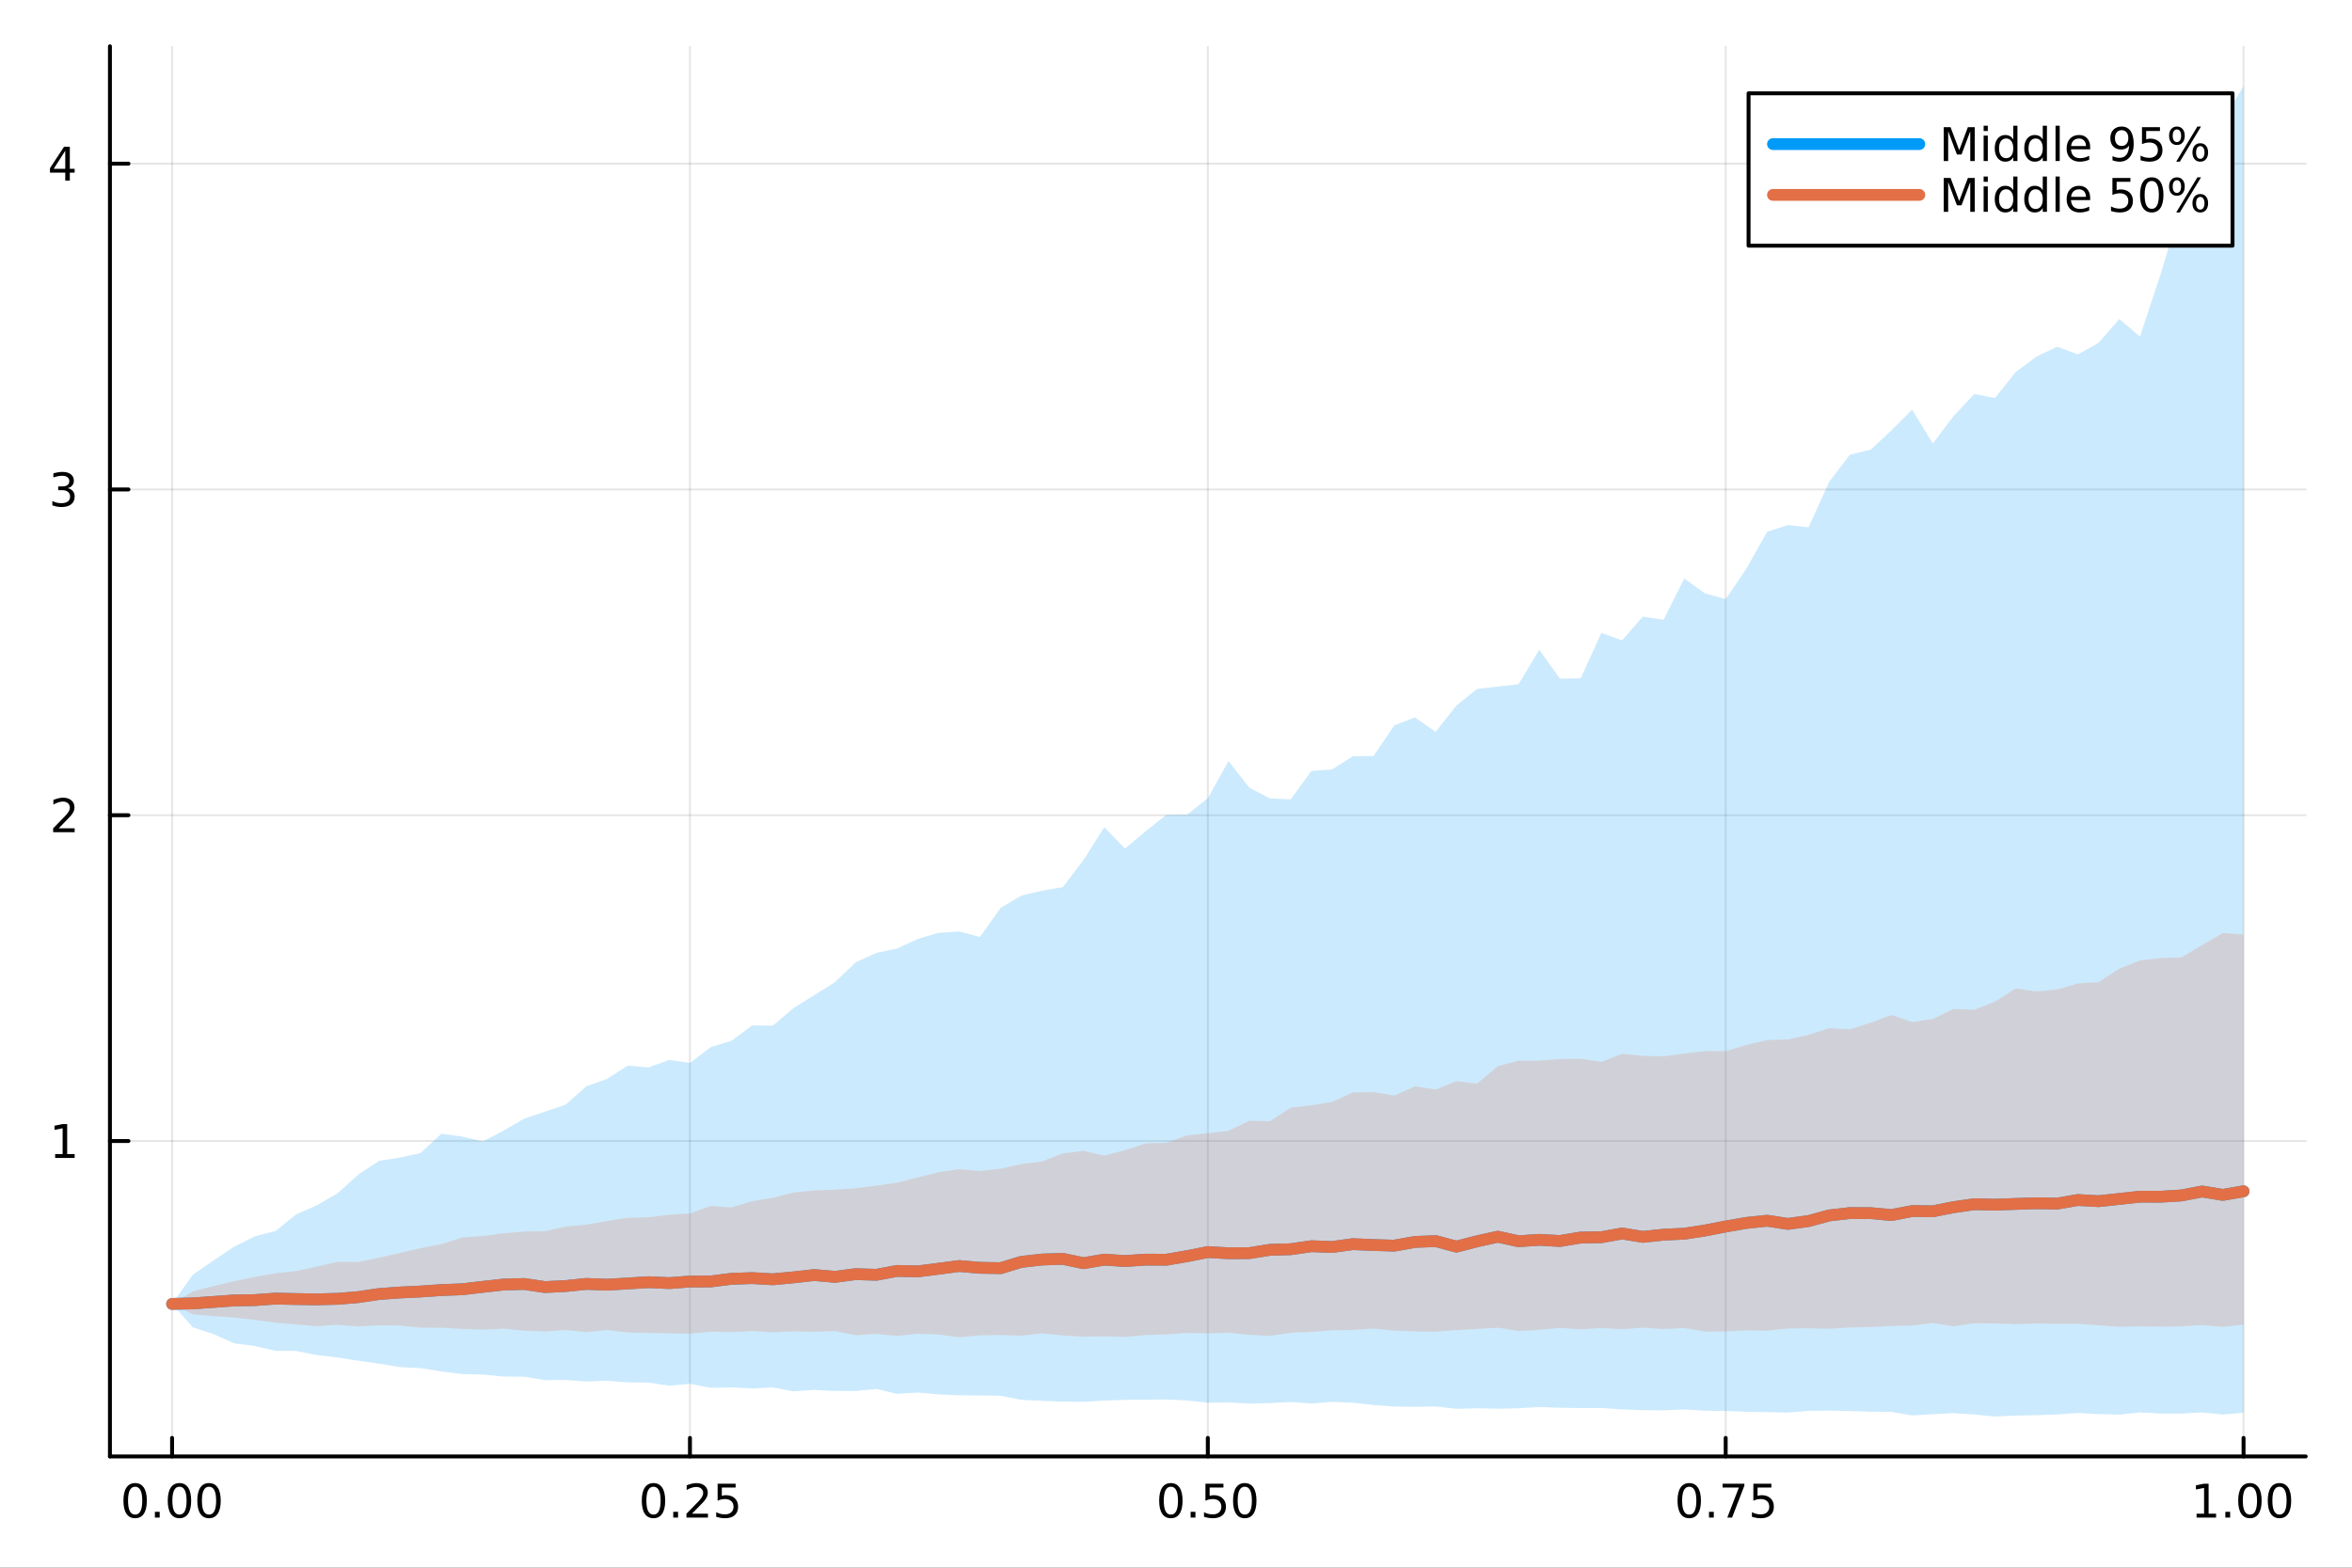<?xml version="1.0" encoding="utf-8"?>
<svg xmlns="http://www.w3.org/2000/svg" xmlns:xlink="http://www.w3.org/1999/xlink" width="600" height="400" viewBox="0 0 2400 1600">
<rect x="0" y="0" width="2400" height="1600" fill="#333333" stroke="none"/>
<defs>
  <clipPath id="clip390">
    <rect x="0" y="0" width="2400" height="1600"/>
  </clipPath>
</defs>
<path clip-path="url(#clip390)" d="M0 1600 L2400 1600 L2400 0 L0 0  Z" fill="#ffffff" fill-rule="evenodd" fill-opacity="1"/>
<defs>
  <clipPath id="clip391">
    <rect x="480" y="0" width="1681" height="1600"/>
  </clipPath>
</defs>
<path clip-path="url(#clip390)" d="M112.177 1486.45 L2352.76 1486.45 L2352.76 47.244 L112.177 47.244  Z" fill="#ffffff" fill-rule="evenodd" fill-opacity="1"/>
<defs>
  <clipPath id="clip392">
    <rect x="112" y="47" width="2242" height="1440"/>
  </clipPath>
</defs>
<polyline clip-path="url(#clip392)" style="stroke:#000000; stroke-linecap:round; stroke-linejoin:round; stroke-width:2; stroke-opacity:0.1; fill:none" points="175.59,1486.45 175.59,47.244 "/>
<polyline clip-path="url(#clip392)" style="stroke:#000000; stroke-linecap:round; stroke-linejoin:round; stroke-width:2; stroke-opacity:0.1; fill:none" points="704.028,1486.45 704.028,47.244 "/>
<polyline clip-path="url(#clip392)" style="stroke:#000000; stroke-linecap:round; stroke-linejoin:round; stroke-width:2; stroke-opacity:0.1; fill:none" points="1232.47,1486.45 1232.47,47.244 "/>
<polyline clip-path="url(#clip392)" style="stroke:#000000; stroke-linecap:round; stroke-linejoin:round; stroke-width:2; stroke-opacity:0.1; fill:none" points="1760.9,1486.45 1760.9,47.244 "/>
<polyline clip-path="url(#clip392)" style="stroke:#000000; stroke-linecap:round; stroke-linejoin:round; stroke-width:2; stroke-opacity:0.1; fill:none" points="2289.34,1486.45 2289.34,47.244 "/>
<polyline clip-path="url(#clip392)" style="stroke:#000000; stroke-linecap:round; stroke-linejoin:round; stroke-width:2; stroke-opacity:0.1; fill:none" points="112.177,1164.53 2352.76,1164.53 "/>
<polyline clip-path="url(#clip392)" style="stroke:#000000; stroke-linecap:round; stroke-linejoin:round; stroke-width:2; stroke-opacity:0.1; fill:none" points="112.177,832.036 2352.76,832.036 "/>
<polyline clip-path="url(#clip392)" style="stroke:#000000; stroke-linecap:round; stroke-linejoin:round; stroke-width:2; stroke-opacity:0.1; fill:none" points="112.177,499.541 2352.76,499.541 "/>
<polyline clip-path="url(#clip392)" style="stroke:#000000; stroke-linecap:round; stroke-linejoin:round; stroke-width:2; stroke-opacity:0.1; fill:none" points="112.177,167.045 2352.76,167.045 "/>
<polyline clip-path="url(#clip390)" style="stroke:#000000; stroke-linecap:round; stroke-linejoin:round; stroke-width:4; stroke-opacity:1; fill:none" points="112.177,1486.45 2352.76,1486.45 "/>
<polyline clip-path="url(#clip390)" style="stroke:#000000; stroke-linecap:round; stroke-linejoin:round; stroke-width:4; stroke-opacity:1; fill:none" points="175.59,1486.45 175.59,1467.55 "/>
<polyline clip-path="url(#clip390)" style="stroke:#000000; stroke-linecap:round; stroke-linejoin:round; stroke-width:4; stroke-opacity:1; fill:none" points="704.028,1486.45 704.028,1467.55 "/>
<polyline clip-path="url(#clip390)" style="stroke:#000000; stroke-linecap:round; stroke-linejoin:round; stroke-width:4; stroke-opacity:1; fill:none" points="1232.47,1486.45 1232.47,1467.55 "/>
<polyline clip-path="url(#clip390)" style="stroke:#000000; stroke-linecap:round; stroke-linejoin:round; stroke-width:4; stroke-opacity:1; fill:none" points="1760.9,1486.45 1760.9,1467.55 "/>
<polyline clip-path="url(#clip390)" style="stroke:#000000; stroke-linecap:round; stroke-linejoin:round; stroke-width:4; stroke-opacity:1; fill:none" points="2289.34,1486.45 2289.34,1467.55 "/>
<path clip-path="url(#clip390)" d="M137.893 1517.37 Q134.282 1517.37 132.453 1520.93 Q130.648 1524.47 130.648 1531.6 Q130.648 1538.71 132.453 1542.27 Q134.282 1545.82 137.893 1545.82 Q141.527 1545.82 143.333 1542.27 Q145.162 1538.71 145.162 1531.6 Q145.162 1524.47 143.333 1520.93 Q141.527 1517.37 137.893 1517.37 M137.893 1513.66 Q143.703 1513.66 146.759 1518.27 Q149.838 1522.85 149.838 1531.6 Q149.838 1540.33 146.759 1544.94 Q143.703 1549.52 137.893 1549.52 Q132.083 1549.52 129.004 1544.94 Q125.949 1540.33 125.949 1531.6 Q125.949 1522.85 129.004 1518.27 Q132.083 1513.66 137.893 1513.66 Z" fill="#000000" fill-rule="nonzero" fill-opacity="1" /><path clip-path="url(#clip390)" d="M158.055 1542.97 L162.939 1542.97 L162.939 1548.85 L158.055 1548.85 L158.055 1542.97 Z" fill="#000000" fill-rule="nonzero" fill-opacity="1" /><path clip-path="url(#clip390)" d="M183.124 1517.37 Q179.513 1517.37 177.685 1520.93 Q175.879 1524.47 175.879 1531.6 Q175.879 1538.71 177.685 1542.27 Q179.513 1545.82 183.124 1545.82 Q186.759 1545.82 188.564 1542.27 Q190.393 1538.71 190.393 1531.6 Q190.393 1524.47 188.564 1520.93 Q186.759 1517.37 183.124 1517.37 M183.124 1513.66 Q188.935 1513.66 191.99 1518.27 Q195.069 1522.85 195.069 1531.6 Q195.069 1540.33 191.99 1544.94 Q188.935 1549.52 183.124 1549.52 Q177.314 1549.52 174.236 1544.94 Q171.18 1540.33 171.18 1531.6 Q171.18 1522.85 174.236 1518.27 Q177.314 1513.66 183.124 1513.66 Z" fill="#000000" fill-rule="nonzero" fill-opacity="1" /><path clip-path="url(#clip390)" d="M213.286 1517.37 Q209.675 1517.37 207.847 1520.93 Q206.041 1524.47 206.041 1531.6 Q206.041 1538.71 207.847 1542.27 Q209.675 1545.82 213.286 1545.82 Q216.921 1545.82 218.726 1542.27 Q220.555 1538.71 220.555 1531.6 Q220.555 1524.47 218.726 1520.93 Q216.921 1517.37 213.286 1517.37 M213.286 1513.66 Q219.096 1513.66 222.152 1518.27 Q225.231 1522.85 225.231 1531.6 Q225.231 1540.33 222.152 1544.94 Q219.096 1549.52 213.286 1549.52 Q207.476 1549.52 204.397 1544.94 Q201.342 1540.33 201.342 1531.6 Q201.342 1522.85 204.397 1518.27 Q207.476 1513.66 213.286 1513.66 Z" fill="#000000" fill-rule="nonzero" fill-opacity="1" /><path clip-path="url(#clip390)" d="M666.829 1517.37 Q663.218 1517.37 661.39 1520.93 Q659.584 1524.47 659.584 1531.6 Q659.584 1538.71 661.39 1542.27 Q663.218 1545.82 666.829 1545.82 Q670.464 1545.82 672.269 1542.27 Q674.098 1538.71 674.098 1531.6 Q674.098 1524.47 672.269 1520.93 Q670.464 1517.37 666.829 1517.37 M666.829 1513.66 Q672.639 1513.66 675.695 1518.27 Q678.774 1522.85 678.774 1531.6 Q678.774 1540.33 675.695 1544.94 Q672.639 1549.52 666.829 1549.52 Q661.019 1549.52 657.94 1544.94 Q654.885 1540.33 654.885 1531.6 Q654.885 1522.85 657.94 1518.27 Q661.019 1513.66 666.829 1513.66 Z" fill="#000000" fill-rule="nonzero" fill-opacity="1" /><path clip-path="url(#clip390)" d="M686.991 1542.97 L691.875 1542.97 L691.875 1548.85 L686.991 1548.85 L686.991 1542.97 Z" fill="#000000" fill-rule="nonzero" fill-opacity="1" /><path clip-path="url(#clip390)" d="M706.088 1544.91 L722.408 1544.91 L722.408 1548.85 L700.463 1548.85 L700.463 1544.91 Q703.125 1542.16 707.709 1537.53 Q712.315 1532.88 713.496 1531.53 Q715.741 1529.01 716.621 1527.27 Q717.523 1525.51 717.523 1523.82 Q717.523 1521.07 715.579 1519.33 Q713.658 1517.6 710.556 1517.6 Q708.357 1517.6 705.903 1518.36 Q703.473 1519.13 700.695 1520.68 L700.695 1515.95 Q703.519 1514.82 705.973 1514.24 Q708.426 1513.66 710.463 1513.66 Q715.834 1513.66 719.028 1516.35 Q722.223 1519.03 722.223 1523.52 Q722.223 1525.65 721.412 1527.57 Q720.625 1529.47 718.519 1532.07 Q717.94 1532.74 714.838 1535.95 Q711.736 1539.15 706.088 1544.91 Z" fill="#000000" fill-rule="nonzero" fill-opacity="1" /><path clip-path="url(#clip390)" d="M732.269 1514.29 L750.625 1514.29 L750.625 1518.22 L736.551 1518.22 L736.551 1526.7 Q737.57 1526.35 738.588 1526.19 Q739.607 1526 740.625 1526 Q746.412 1526 749.792 1529.17 Q753.171 1532.34 753.171 1537.76 Q753.171 1543.34 749.699 1546.44 Q746.227 1549.52 739.908 1549.52 Q737.732 1549.52 735.463 1549.15 Q733.218 1548.78 730.81 1548.04 L730.81 1543.34 Q732.894 1544.47 735.116 1545.03 Q737.338 1545.58 739.815 1545.58 Q743.82 1545.58 746.158 1543.48 Q748.496 1541.37 748.496 1537.76 Q748.496 1534.15 746.158 1532.04 Q743.82 1529.94 739.815 1529.94 Q737.94 1529.94 736.065 1530.35 Q734.213 1530.77 732.269 1531.65 L732.269 1514.29 Z" fill="#000000" fill-rule="nonzero" fill-opacity="1" /><path clip-path="url(#clip390)" d="M1194.77 1517.37 Q1191.16 1517.37 1189.33 1520.93 Q1187.52 1524.47 1187.52 1531.6 Q1187.52 1538.71 1189.33 1542.27 Q1191.16 1545.82 1194.77 1545.82 Q1198.4 1545.82 1200.21 1542.27 Q1202.04 1538.71 1202.04 1531.6 Q1202.04 1524.47 1200.21 1520.93 Q1198.4 1517.37 1194.77 1517.37 M1194.77 1513.66 Q1200.58 1513.66 1203.64 1518.27 Q1206.71 1522.85 1206.71 1531.6 Q1206.71 1540.33 1203.64 1544.94 Q1200.58 1549.52 1194.77 1549.52 Q1188.96 1549.52 1185.88 1544.94 Q1182.83 1540.33 1182.83 1531.6 Q1182.83 1522.85 1185.88 1518.27 Q1188.96 1513.66 1194.77 1513.66 Z" fill="#000000" fill-rule="nonzero" fill-opacity="1" /><path clip-path="url(#clip390)" d="M1214.93 1542.97 L1219.82 1542.97 L1219.82 1548.85 L1214.93 1548.85 L1214.93 1542.97 Z" fill="#000000" fill-rule="nonzero" fill-opacity="1" /><path clip-path="url(#clip390)" d="M1230.05 1514.29 L1248.4 1514.29 L1248.4 1518.22 L1234.33 1518.22 L1234.33 1526.7 Q1235.35 1526.35 1236.37 1526.19 Q1237.39 1526 1238.4 1526 Q1244.19 1526 1247.57 1529.17 Q1250.95 1532.34 1250.95 1537.76 Q1250.95 1543.34 1247.48 1546.44 Q1244.01 1549.52 1237.69 1549.52 Q1235.51 1549.52 1233.24 1549.15 Q1231 1548.78 1228.59 1548.04 L1228.59 1543.34 Q1230.67 1544.47 1232.89 1545.03 Q1235.12 1545.58 1237.59 1545.58 Q1241.6 1545.58 1243.94 1543.48 Q1246.27 1541.37 1246.27 1537.76 Q1246.27 1534.15 1243.94 1532.04 Q1241.6 1529.94 1237.59 1529.94 Q1235.72 1529.94 1233.84 1530.35 Q1231.99 1530.77 1230.05 1531.65 L1230.05 1514.29 Z" fill="#000000" fill-rule="nonzero" fill-opacity="1" /><path clip-path="url(#clip390)" d="M1270.16 1517.37 Q1266.55 1517.37 1264.72 1520.93 Q1262.92 1524.47 1262.92 1531.6 Q1262.92 1538.71 1264.72 1542.27 Q1266.55 1545.82 1270.16 1545.82 Q1273.8 1545.82 1275.6 1542.27 Q1277.43 1538.71 1277.43 1531.6 Q1277.43 1524.47 1275.6 1520.93 Q1273.8 1517.37 1270.16 1517.37 M1270.16 1513.66 Q1275.97 1513.66 1279.03 1518.27 Q1282.11 1522.85 1282.11 1531.6 Q1282.11 1540.33 1279.03 1544.94 Q1275.97 1549.52 1270.16 1549.52 Q1264.35 1549.52 1261.27 1544.94 Q1258.22 1540.33 1258.22 1531.6 Q1258.22 1522.85 1261.27 1518.27 Q1264.35 1513.66 1270.16 1513.66 Z" fill="#000000" fill-rule="nonzero" fill-opacity="1" /><path clip-path="url(#clip390)" d="M1723.71 1517.37 Q1720.09 1517.37 1718.27 1520.93 Q1716.46 1524.47 1716.46 1531.6 Q1716.46 1538.71 1718.27 1542.27 Q1720.09 1545.82 1723.71 1545.82 Q1727.34 1545.82 1729.15 1542.27 Q1730.97 1538.71 1730.97 1531.6 Q1730.97 1524.47 1729.15 1520.93 Q1727.34 1517.37 1723.71 1517.37 M1723.71 1513.66 Q1729.52 1513.66 1732.57 1518.27 Q1735.65 1522.85 1735.65 1531.6 Q1735.65 1540.33 1732.57 1544.94 Q1729.52 1549.52 1723.71 1549.52 Q1717.9 1549.52 1714.82 1544.94 Q1711.76 1540.33 1711.76 1531.6 Q1711.76 1522.85 1714.82 1518.27 Q1717.9 1513.66 1723.71 1513.66 Z" fill="#000000" fill-rule="nonzero" fill-opacity="1" /><path clip-path="url(#clip390)" d="M1743.87 1542.97 L1748.75 1542.97 L1748.75 1548.85 L1743.87 1548.85 L1743.87 1542.97 Z" fill="#000000" fill-rule="nonzero" fill-opacity="1" /><path clip-path="url(#clip390)" d="M1757.76 1514.29 L1779.98 1514.29 L1779.98 1516.28 L1767.43 1548.85 L1762.55 1548.85 L1774.35 1518.22 L1757.76 1518.22 L1757.76 1514.29 Z" fill="#000000" fill-rule="nonzero" fill-opacity="1" /><path clip-path="url(#clip390)" d="M1789.15 1514.29 L1807.5 1514.29 L1807.5 1518.22 L1793.43 1518.22 L1793.43 1526.7 Q1794.45 1526.35 1795.46 1526.19 Q1796.48 1526 1797.5 1526 Q1803.29 1526 1806.67 1529.17 Q1810.05 1532.34 1810.05 1537.76 Q1810.05 1543.34 1806.58 1546.44 Q1803.1 1549.52 1796.78 1549.52 Q1794.61 1549.52 1792.34 1549.15 Q1790.09 1548.78 1787.69 1548.04 L1787.69 1543.34 Q1789.77 1544.47 1791.99 1545.03 Q1794.21 1545.58 1796.69 1545.58 Q1800.7 1545.58 1803.03 1543.48 Q1805.37 1541.37 1805.37 1537.76 Q1805.37 1534.15 1803.03 1532.04 Q1800.7 1529.94 1796.69 1529.94 Q1794.82 1529.94 1792.94 1530.35 Q1791.09 1530.77 1789.15 1531.65 L1789.15 1514.29 Z" fill="#000000" fill-rule="nonzero" fill-opacity="1" /><path clip-path="url(#clip390)" d="M2241.42 1544.91 L2249.05 1544.91 L2249.05 1518.55 L2240.74 1520.21 L2240.74 1515.95 L2249.01 1514.29 L2253.68 1514.29 L2253.68 1544.91 L2261.32 1544.91 L2261.32 1548.85 L2241.42 1548.85 L2241.42 1544.91 Z" fill="#000000" fill-rule="nonzero" fill-opacity="1" /><path clip-path="url(#clip390)" d="M2270.77 1542.97 L2275.65 1542.97 L2275.65 1548.85 L2270.77 1548.85 L2270.77 1542.97 Z" fill="#000000" fill-rule="nonzero" fill-opacity="1" /><path clip-path="url(#clip390)" d="M2295.84 1517.37 Q2292.23 1517.37 2290.4 1520.93 Q2288.59 1524.47 2288.59 1531.6 Q2288.59 1538.71 2290.4 1542.27 Q2292.23 1545.82 2295.84 1545.82 Q2299.47 1545.82 2301.28 1542.27 Q2303.1 1538.71 2303.1 1531.6 Q2303.1 1524.47 2301.28 1520.93 Q2299.47 1517.37 2295.84 1517.37 M2295.84 1513.66 Q2301.65 1513.66 2304.7 1518.27 Q2307.78 1522.85 2307.78 1531.6 Q2307.78 1540.33 2304.7 1544.94 Q2301.65 1549.52 2295.84 1549.52 Q2290.03 1549.52 2286.95 1544.94 Q2283.89 1540.33 2283.89 1531.6 Q2283.89 1522.85 2286.95 1518.27 Q2290.03 1513.66 2295.84 1513.66 Z" fill="#000000" fill-rule="nonzero" fill-opacity="1" /><path clip-path="url(#clip390)" d="M2326 1517.37 Q2322.39 1517.37 2320.56 1520.93 Q2318.75 1524.47 2318.75 1531.6 Q2318.75 1538.71 2320.56 1542.27 Q2322.39 1545.82 2326 1545.82 Q2329.63 1545.82 2331.44 1542.27 Q2333.27 1538.71 2333.27 1531.6 Q2333.27 1524.47 2331.44 1520.93 Q2329.63 1517.37 2326 1517.37 M2326 1513.66 Q2331.81 1513.66 2334.86 1518.27 Q2337.94 1522.85 2337.94 1531.6 Q2337.94 1540.33 2334.86 1544.94 Q2331.81 1549.52 2326 1549.52 Q2320.19 1549.52 2317.11 1544.94 Q2314.05 1540.33 2314.05 1531.6 Q2314.05 1522.85 2317.11 1518.27 Q2320.19 1513.66 2326 1513.66 Z" fill="#000000" fill-rule="nonzero" fill-opacity="1" /><polyline clip-path="url(#clip390)" style="stroke:#000000; stroke-linecap:round; stroke-linejoin:round; stroke-width:4; stroke-opacity:1; fill:none" points="112.177,1486.45 112.177,47.244 "/>
<polyline clip-path="url(#clip390)" style="stroke:#000000; stroke-linecap:round; stroke-linejoin:round; stroke-width:4; stroke-opacity:1; fill:none" points="112.177,1164.53 131.075,1164.53 "/>
<polyline clip-path="url(#clip390)" style="stroke:#000000; stroke-linecap:round; stroke-linejoin:round; stroke-width:4; stroke-opacity:1; fill:none" points="112.177,832.036 131.075,832.036 "/>
<polyline clip-path="url(#clip390)" style="stroke:#000000; stroke-linecap:round; stroke-linejoin:round; stroke-width:4; stroke-opacity:1; fill:none" points="112.177,499.541 131.075,499.541 "/>
<polyline clip-path="url(#clip390)" style="stroke:#000000; stroke-linecap:round; stroke-linejoin:round; stroke-width:4; stroke-opacity:1; fill:none" points="112.177,167.045 131.075,167.045 "/>
<path clip-path="url(#clip390)" d="M56.27 1177.88 L63.909 1177.88 L63.909 1151.51 L55.599 1153.18 L55.599 1148.92 L63.862 1147.25 L68.538 1147.25 L68.538 1177.88 L76.177 1177.88 L76.177 1181.81 L56.27 1181.81 L56.27 1177.88 Z" fill="#000000" fill-rule="nonzero" fill-opacity="1" /><path clip-path="url(#clip390)" d="M59.858 845.381 L76.177 845.381 L76.177 849.316 L54.233 849.316 L54.233 845.381 Q56.895 842.626 61.478 837.997 Q66.085 833.344 67.265 832.001 Q69.51 829.478 70.39 827.742 Q71.293 825.983 71.293 824.293 Q71.293 821.538 69.349 819.802 Q67.427 818.066 64.325 818.066 Q62.126 818.066 59.673 818.83 Q57.242 819.594 54.464 821.145 L54.464 816.423 Q57.288 815.288 59.742 814.71 Q62.196 814.131 64.233 814.131 Q69.603 814.131 72.798 816.816 Q75.992 819.501 75.992 823.992 Q75.992 826.122 75.182 828.043 Q74.395 829.941 72.288 832.534 Q71.71 833.205 68.608 836.423 Q65.506 839.617 59.858 845.381 Z" fill="#000000" fill-rule="nonzero" fill-opacity="1" /><path clip-path="url(#clip390)" d="M69.048 498.186 Q72.404 498.904 74.279 501.172 Q76.177 503.441 76.177 506.774 Q76.177 511.89 72.659 514.691 Q69.14 517.492 62.659 517.492 Q60.483 517.492 58.168 517.052 Q55.876 516.635 53.423 515.779 L53.423 511.265 Q55.367 512.399 57.682 512.978 Q59.997 513.557 62.52 513.557 Q66.918 513.557 69.21 511.821 Q71.524 510.084 71.524 506.774 Q71.524 503.719 69.372 502.006 Q67.242 500.27 63.423 500.27 L59.395 500.27 L59.395 496.427 L63.608 496.427 Q67.057 496.427 68.885 495.061 Q70.714 493.672 70.714 491.08 Q70.714 488.418 68.816 487.006 Q66.941 485.571 63.423 485.571 Q61.501 485.571 59.302 485.987 Q57.103 486.404 54.464 487.284 L54.464 483.117 Q57.126 482.376 59.441 482.006 Q61.779 481.636 63.839 481.636 Q69.163 481.636 72.265 484.066 Q75.367 486.473 75.367 490.594 Q75.367 493.464 73.724 495.455 Q72.08 497.422 69.048 498.186 Z" fill="#000000" fill-rule="nonzero" fill-opacity="1" /><path clip-path="url(#clip390)" d="M66.594 153.839 L54.788 172.288 L66.594 172.288 L66.594 153.839 M65.367 149.765 L71.247 149.765 L71.247 172.288 L76.177 172.288 L76.177 176.177 L71.247 176.177 L71.247 184.325 L66.594 184.325 L66.594 176.177 L50.992 176.177 L50.992 171.663 L65.367 149.765 Z" fill="#000000" fill-rule="nonzero" fill-opacity="1" /><path clip-path="url(#clip392)" d="M175.59 1330.78 L196.727 1354.66 L217.865 1361.66 L239.002 1371.04 L260.14 1373.8 L281.277 1378.7 L302.415 1378.85 L323.553 1383.06 L344.69 1385.52 L365.828 1388.83 L386.965 1391.81 L408.103 1395.3 L429.24 1396.36 L450.378 1399.72 L471.515 1402.37 L492.653 1402.87 L513.79 1404.95 L534.928 1405.1 L556.065 1408.56 L577.203 1408.48 L598.34 1409.98 L619.478 1409.24 L640.616 1410.85 L661.753 1411.09 L682.891 1414.27 L704.028 1412.37 L725.166 1416.46 L746.303 1415.95 L767.441 1417.08 L788.578 1416.03 L809.716 1419.97 L830.853 1418.57 L851.991 1419.68 L873.128 1419.7 L894.266 1417.6 L915.404 1422.58 L936.541 1421.25 L957.679 1423.13 L978.816 1424.05 L999.954 1424.21 L1021.09 1424.56 L1042.23 1428.73 L1063.37 1429.7 L1084.5 1430.58 L1105.64 1430.69 L1126.78 1429.42 L1147.92 1428.73 L1169.05 1428.55 L1190.19 1428.32 L1211.33 1429.36 L1232.47 1431.65 L1253.6 1431.42 L1274.74 1432.53 L1295.88 1432.03 L1317.02 1430.89 L1338.15 1432.46 L1359.29 1430.72 L1380.43 1431.57 L1401.57 1433.97 L1422.7 1435.55 L1443.84 1435.84 L1464.98 1435.49 L1486.12 1437.86 L1507.25 1437.32 L1528.39 1437.78 L1549.53 1437.29 L1570.67 1436.02 L1591.8 1436.78 L1612.94 1437.14 L1634.08 1437.01 L1655.22 1438.48 L1676.35 1439.26 L1697.49 1439.44 L1718.63 1438.55 L1739.77 1439.8 L1760.9 1440.05 L1782.04 1440.93 L1803.18 1441.25 L1824.32 1441.72 L1845.46 1439.94 L1866.59 1439.67 L1887.73 1440.12 L1908.87 1440.79 L1930.01 1440.98 L1951.14 1444.59 L1972.28 1443.39 L1993.42 1442.3 L2014.56 1443.65 L2035.69 1445.72 L2056.83 1444.75 L2077.97 1444.37 L2099.11 1443.62 L2120.24 1442.08 L2141.38 1443.23 L2162.52 1443.8 L2183.66 1441.56 L2204.79 1442.66 L2225.93 1442.71 L2247.07 1441.55 L2268.21 1443.7 L2289.34 1441.85 L2289.34 87.976 L2268.21 122.127 L2247.07 138.34 L2225.93 209.392 L2204.79 279.494 L2183.66 343.517 L2162.52 325.599 L2141.38 349.996 L2120.24 361.695 L2099.11 353.844 L2077.97 363.905 L2056.83 379.761 L2035.69 406.172 L2014.56 402.17 L1993.42 424.655 L1972.28 452.571 L1951.14 418.063 L1930.01 439.236 L1908.87 458.903 L1887.73 464.049 L1866.59 491.675 L1845.46 538.124 L1824.32 535.885 L1803.18 542.775 L1782.04 580.268 L1760.9 611.465 L1739.77 605.632 L1718.63 590.436 L1697.49 632.557 L1676.35 629.286 L1655.22 653.54 L1634.08 645.965 L1612.94 692.27 L1591.8 692.641 L1570.67 663.106 L1549.53 698.392 L1528.39 700.683 L1507.25 703.148 L1486.12 720.044 L1464.98 746.936 L1443.84 732.232 L1422.7 740.336 L1401.57 771.611 L1380.43 771.799 L1359.29 785.278 L1338.15 786.808 L1317.02 815.784 L1295.88 814.904 L1274.74 803.763 L1253.6 776.671 L1232.47 814.662 L1211.33 831.438 L1190.19 831.573 L1169.05 848.356 L1147.92 866.102 L1126.78 844.231 L1105.64 877.719 L1084.5 905.422 L1063.37 909.068 L1042.23 913.993 L1021.09 926.589 L999.954 956.273 L978.816 950.678 L957.679 952.04 L936.541 958.273 L915.404 968.103 L894.266 972.462 L873.128 982.209 L851.991 1002.44 L830.853 1015.62 L809.716 1028.9 L788.578 1046.81 L767.441 1046.53 L746.303 1062.29 L725.166 1068.7 L704.028 1084.87 L682.891 1081.75 L661.753 1089.39 L640.616 1087.58 L619.478 1101.07 L598.34 1108.66 L577.203 1127.41 L556.065 1134.58 L534.928 1141.66 L513.79 1153.93 L492.653 1164.94 L471.515 1159.98 L450.378 1157.08 L429.24 1176.69 L408.103 1181.43 L386.965 1184.7 L365.828 1198.61 L344.69 1217.7 L323.553 1230.04 L302.415 1239.22 L281.277 1256.29 L260.14 1261.75 L239.002 1272.3 L217.865 1286.49 L196.727 1300.97 L175.59 1330.78  Z" fill="#009af9" fill-rule="evenodd" fill-opacity="0.2"/>
<polyline clip-path="url(#clip392)" style="stroke:#009af9; stroke-linecap:round; stroke-linejoin:round; stroke-width:12; stroke-opacity:1; fill:none" points="175.59,1330.78 196.727,1330.27 217.865,1328.78 239.002,1327.25 260.14,1326.89 281.277,1325.36 302.415,1325.84 323.553,1326.15 344.69,1325.58 365.828,1323.83 386.965,1320.67 408.103,1319.15 429.24,1318.13 450.378,1316.66 471.515,1315.86 492.653,1313.37 513.79,1311.03 534.928,1310.45 556.065,1313.6 577.203,1312.54 598.34,1310.37 619.478,1311.17 640.616,1309.93 661.753,1308.6 682.891,1309.56 704.028,1307.95 725.166,1307.87 746.303,1305.19 767.441,1304.45 788.578,1305.68 809.716,1303.7 830.853,1301.32 851.991,1303.19 873.128,1300.4 894.266,1301.07 915.404,1297.12 936.541,1297.58 957.679,1294.91 978.816,1292.12 999.954,1293.93 1021.09,1294.3 1042.23,1287.88 1063.37,1285.49 1084.5,1284.8 1105.64,1289.22 1126.78,1285.6 1147.92,1287.04 1169.05,1285.6 1190.19,1285.69 1211.33,1282.06 1232.47,1277.88 1253.6,1279.08 1274.74,1278.97 1295.88,1275.59 1317.02,1274.98 1338.15,1271.9 1359.29,1272.71 1380.43,1269.8 1401.57,1270.69 1422.7,1271.33 1443.84,1267.55 1464.98,1266.67 1486.12,1272.33 1507.25,1266.89 1528.39,1262.19 1549.53,1266.83 1570.67,1265.38 1591.8,1266.58 1612.94,1263.05 1634.08,1262.72 1655.22,1258.9 1676.35,1262.37 1697.49,1260.15 1718.63,1259.14 1739.77,1255.89 1760.9,1251.77 1782.04,1248.12 1803.18,1245.89 1824.32,1249.13 1845.46,1246.23 1866.59,1240.47 1887.73,1238.06 1908.87,1238.15 1930.01,1240.11 1951.14,1236.03 1972.28,1236.25 1993.42,1232.07 2014.56,1229.04 2035.69,1229.52 2056.83,1228.73 2077.97,1228.06 2099.11,1228.43 2120.24,1224.75 2141.38,1225.93 2162.52,1223.66 2183.66,1221.34 2204.79,1221.38 2225.93,1220.09 2247.07,1216.04 2268.21,1219.51 2289.34,1215.83 "/>
<path clip-path="url(#clip392)" d="M175.59 1330.78 L196.727 1341.42 L217.865 1343.23 L239.002 1344.8 L260.14 1347.14 L281.277 1349.97 L302.415 1351.75 L323.553 1353.56 L344.69 1352.16 L365.828 1353.78 L386.965 1352.61 L408.103 1352.89 L429.24 1355.02 L450.378 1355.13 L471.515 1356.29 L492.653 1357.13 L513.79 1356.09 L534.928 1358.11 L556.065 1359 L577.203 1357.39 L598.34 1359.58 L619.478 1357.44 L640.616 1359.94 L661.753 1360.49 L682.891 1360.86 L704.028 1361.18 L725.166 1359.21 L746.303 1359.64 L767.441 1358.53 L788.578 1359.82 L809.716 1358.84 L830.853 1359.23 L851.991 1358.59 L873.128 1362.77 L894.266 1361.43 L915.404 1363.44 L936.541 1361.19 L957.679 1361.96 L978.816 1364.82 L999.954 1362.88 L1021.09 1362.56 L1042.23 1363.21 L1063.37 1360.84 L1084.5 1362.98 L1105.64 1364.23 L1126.78 1363.91 L1147.92 1364.48 L1169.05 1362.59 L1190.19 1361.94 L1211.33 1360.4 L1232.47 1360.85 L1253.6 1360.28 L1274.74 1362.3 L1295.88 1363.39 L1317.02 1360.34 L1338.15 1359.35 L1359.29 1357.75 L1380.43 1357.44 L1401.57 1355.96 L1422.7 1358.11 L1443.84 1358.93 L1464.98 1359.11 L1486.12 1357.55 L1507.25 1356.33 L1528.39 1355.12 L1549.53 1358.46 L1570.67 1357.35 L1591.8 1355.27 L1612.94 1356.74 L1634.08 1355.46 L1655.22 1356.62 L1676.35 1354.99 L1697.49 1356.45 L1718.63 1355.44 L1739.77 1358.99 L1760.9 1358.87 L1782.04 1357.84 L1803.18 1358.11 L1824.32 1355.94 L1845.46 1355.65 L1866.59 1356.19 L1887.73 1354.9 L1908.87 1354.37 L1930.01 1353.34 L1951.14 1352.83 L1972.28 1350.37 L1993.42 1353.67 L2014.56 1350.55 L2035.69 1350.75 L2056.83 1351.5 L2077.97 1350.73 L2099.11 1351.1 L2120.24 1351.08 L2141.38 1352.61 L2162.52 1354.17 L2183.66 1353.66 L2204.79 1354.05 L2225.93 1353.63 L2247.07 1352.41 L2268.21 1354.19 L2289.34 1352.01 L2289.34 953.82 L2268.21 952.262 L2247.07 964.4 L2225.93 977.116 L2204.79 977.832 L2183.66 980.17 L2162.52 988.636 L2141.38 1002.43 L2120.24 1003.68 L2099.11 1009.97 L2077.97 1011.83 L2056.83 1008.86 L2035.69 1022.26 L2014.56 1030.64 L1993.42 1029.71 L1972.28 1039.92 L1951.14 1043.14 L1930.01 1035.87 L1908.87 1043.8 L1887.73 1050.51 L1866.59 1049.44 L1845.46 1056.07 L1824.32 1060.89 L1803.18 1061.56 L1782.04 1066.37 L1760.9 1072.89 L1739.77 1072.67 L1718.63 1075.19 L1697.49 1078.11 L1676.35 1077.56 L1655.22 1075.55 L1634.08 1083.73 L1612.94 1080.56 L1591.8 1080.86 L1570.67 1082.48 L1549.53 1082.62 L1528.39 1088.1 L1507.25 1105.99 L1486.12 1103.42 L1464.98 1112 L1443.84 1108.73 L1422.7 1118.16 L1401.57 1114.56 L1380.43 1114.95 L1359.29 1124.63 L1338.15 1128.04 L1317.02 1130.57 L1295.88 1144.27 L1274.74 1143.85 L1253.6 1154.13 L1232.47 1156.5 L1211.33 1158.77 L1190.19 1166.27 L1169.05 1166.98 L1147.92 1173.78 L1126.78 1179.48 L1105.64 1174.59 L1084.5 1177.15 L1063.37 1185.32 L1042.23 1188 L1021.09 1192.73 L999.954 1195.09 L978.816 1193.25 L957.679 1196.34 L936.541 1201.6 L915.404 1206.95 L894.266 1210.06 L873.128 1212.83 L851.991 1214.16 L830.853 1214.99 L809.716 1217.06 L788.578 1222.46 L767.441 1225.88 L746.303 1232.27 L725.166 1230.79 L704.028 1238.44 L682.891 1239.74 L661.753 1242.29 L640.616 1242.86 L619.478 1246.09 L598.34 1249.86 L577.203 1251.81 L556.065 1256.56 L534.928 1256.89 L513.79 1258.66 L492.653 1261.49 L471.515 1263.04 L450.378 1269.68 L429.24 1273.82 L408.103 1278.8 L386.965 1283.52 L365.828 1287.92 L344.69 1287.72 L323.553 1292.64 L302.415 1297.19 L281.277 1299.43 L260.14 1303.13 L239.002 1307.61 L217.865 1312.6 L196.727 1317.99 L175.59 1330.78  Z" fill="#e26f46" fill-rule="evenodd" fill-opacity="0.2"/>
<polyline clip-path="url(#clip392)" style="stroke:#e26f46; stroke-linecap:round; stroke-linejoin:round; stroke-width:12; stroke-opacity:1; fill:none" points="175.59,1330.78 196.727,1330.27 217.865,1328.78 239.002,1327.25 260.14,1326.89 281.277,1325.36 302.415,1325.84 323.553,1326.15 344.69,1325.58 365.828,1323.83 386.965,1320.67 408.103,1319.15 429.24,1318.13 450.378,1316.66 471.515,1315.86 492.653,1313.37 513.79,1311.03 534.928,1310.45 556.065,1313.6 577.203,1312.54 598.34,1310.37 619.478,1311.17 640.616,1309.93 661.753,1308.6 682.891,1309.56 704.028,1307.95 725.166,1307.87 746.303,1305.19 767.441,1304.45 788.578,1305.68 809.716,1303.7 830.853,1301.32 851.991,1303.19 873.128,1300.4 894.266,1301.07 915.404,1297.12 936.541,1297.58 957.679,1294.91 978.816,1292.12 999.954,1293.93 1021.09,1294.3 1042.23,1287.88 1063.37,1285.49 1084.5,1284.8 1105.64,1289.22 1126.78,1285.6 1147.92,1287.04 1169.05,1285.6 1190.19,1285.69 1211.33,1282.06 1232.47,1277.88 1253.6,1279.08 1274.74,1278.97 1295.88,1275.59 1317.02,1274.98 1338.15,1271.9 1359.29,1272.71 1380.43,1269.8 1401.57,1270.69 1422.7,1271.33 1443.84,1267.55 1464.98,1266.67 1486.12,1272.33 1507.25,1266.89 1528.39,1262.19 1549.53,1266.83 1570.67,1265.38 1591.8,1266.58 1612.94,1263.05 1634.08,1262.72 1655.22,1258.9 1676.35,1262.37 1697.49,1260.15 1718.63,1259.14 1739.77,1255.89 1760.9,1251.77 1782.04,1248.12 1803.18,1245.89 1824.32,1249.13 1845.46,1246.23 1866.59,1240.47 1887.73,1238.06 1908.87,1238.15 1930.01,1240.11 1951.14,1236.03 1972.28,1236.25 1993.42,1232.07 2014.56,1229.04 2035.69,1229.52 2056.83,1228.73 2077.97,1228.06 2099.11,1228.43 2120.24,1224.75 2141.38,1225.93 2162.52,1223.66 2183.66,1221.34 2204.79,1221.38 2225.93,1220.09 2247.07,1216.04 2268.21,1219.51 2289.34,1215.83 "/>
<path clip-path="url(#clip390)" d="M1784.25 250.738 L2278.07 250.738 L2278.07 95.218 L1784.25 95.218  Z" fill="#ffffff" fill-rule="evenodd" fill-opacity="1"/>
<polyline clip-path="url(#clip390)" style="stroke:#000000; stroke-linecap:round; stroke-linejoin:round; stroke-width:4; stroke-opacity:1; fill:none" points="1784.25,250.738 2278.07,250.738 2278.07,95.218 1784.25,95.218 1784.25,250.738 "/>
<polyline clip-path="url(#clip390)" style="stroke:#009af9; stroke-linecap:round; stroke-linejoin:round; stroke-width:12; stroke-opacity:1; fill:none" points="1809.14,147.058 1958.51,147.058 "/>
<path clip-path="url(#clip390)" d="M1983.41 129.778 L1990.38 129.778 L1999.19 153.296 L2008.06 129.778 L2015.03 129.778 L2015.03 164.338 L2010.47 164.338 L2010.47 133.99 L2001.56 157.694 L1996.86 157.694 L1987.94 133.99 L1987.94 164.338 L1983.41 164.338 L1983.41 129.778 Z" fill="#000000" fill-rule="nonzero" fill-opacity="1" /><path clip-path="url(#clip390)" d="M2024.12 138.412 L2028.38 138.412 L2028.38 164.338 L2024.12 164.338 L2024.12 138.412 M2024.12 128.319 L2028.38 128.319 L2028.38 133.713 L2024.12 133.713 L2024.12 128.319 Z" fill="#000000" fill-rule="nonzero" fill-opacity="1" /><path clip-path="url(#clip390)" d="M2054.36 142.347 L2054.36 128.319 L2058.62 128.319 L2058.62 164.338 L2054.36 164.338 L2054.36 160.449 Q2053.01 162.763 2050.95 163.898 Q2048.92 165.009 2046.05 165.009 Q2041.35 165.009 2038.38 161.259 Q2035.44 157.509 2035.44 151.398 Q2035.44 145.287 2038.38 141.537 Q2041.35 137.787 2046.05 137.787 Q2048.92 137.787 2050.95 138.921 Q2053.01 140.032 2054.36 142.347 M2039.84 151.398 Q2039.84 156.097 2041.76 158.782 Q2043.71 161.444 2047.09 161.444 Q2050.47 161.444 2052.41 158.782 Q2054.36 156.097 2054.36 151.398 Q2054.36 146.699 2052.41 144.037 Q2050.47 141.352 2047.09 141.352 Q2043.71 141.352 2041.76 144.037 Q2039.84 146.699 2039.84 151.398 Z" fill="#000000" fill-rule="nonzero" fill-opacity="1" /><path clip-path="url(#clip390)" d="M2084.45 142.347 L2084.45 128.319 L2088.71 128.319 L2088.71 164.338 L2084.45 164.338 L2084.45 160.449 Q2083.11 162.763 2081.05 163.898 Q2079.01 165.009 2076.14 165.009 Q2071.44 165.009 2068.48 161.259 Q2065.54 157.509 2065.54 151.398 Q2065.54 145.287 2068.48 141.537 Q2071.44 137.787 2076.14 137.787 Q2079.01 137.787 2081.05 138.921 Q2083.11 140.032 2084.45 142.347 M2069.93 151.398 Q2069.93 156.097 2071.86 158.782 Q2073.8 161.444 2077.18 161.444 Q2080.56 161.444 2082.5 158.782 Q2084.45 156.097 2084.45 151.398 Q2084.45 146.699 2082.5 144.037 Q2080.56 141.352 2077.18 141.352 Q2073.8 141.352 2071.86 144.037 Q2069.93 146.699 2069.93 151.398 Z" fill="#000000" fill-rule="nonzero" fill-opacity="1" /><path clip-path="url(#clip390)" d="M2097.48 128.319 L2101.74 128.319 L2101.74 164.338 L2097.48 164.338 L2097.48 128.319 Z" fill="#000000" fill-rule="nonzero" fill-opacity="1" /><path clip-path="url(#clip390)" d="M2132.83 150.31 L2132.83 152.393 L2113.24 152.393 Q2113.52 156.791 2115.88 159.106 Q2118.27 161.398 2122.5 161.398 Q2124.96 161.398 2127.25 160.796 Q2129.56 160.194 2131.83 158.99 L2131.83 163.018 Q2129.54 163.99 2127.13 164.5 Q2124.73 165.009 2122.25 165.009 Q2116.05 165.009 2112.41 161.398 Q2108.8 157.787 2108.8 151.629 Q2108.8 145.264 2112.23 141.537 Q2115.68 137.787 2121.51 137.787 Q2126.74 137.787 2129.77 141.166 Q2132.83 144.523 2132.83 150.31 M2128.57 149.06 Q2128.52 145.565 2126.6 143.481 Q2124.7 141.398 2121.55 141.398 Q2117.99 141.398 2115.84 143.412 Q2113.71 145.426 2113.38 149.083 L2128.57 149.06 Z" fill="#000000" fill-rule="nonzero" fill-opacity="1" /><path clip-path="url(#clip390)" d="M2155.63 163.62 L2155.63 159.361 Q2157.39 160.194 2159.19 160.634 Q2161 161.074 2162.74 161.074 Q2167.36 161.074 2169.8 157.972 Q2172.25 154.847 2172.6 148.504 Q2171.25 150.495 2169.19 151.56 Q2167.13 152.625 2164.63 152.625 Q2159.45 152.625 2156.42 149.5 Q2153.41 146.352 2153.41 140.912 Q2153.41 135.588 2156.55 132.37 Q2159.7 129.153 2164.93 129.153 Q2170.93 129.153 2174.08 133.759 Q2177.25 138.342 2177.25 147.092 Q2177.25 155.264 2173.36 160.148 Q2169.49 165.009 2162.94 165.009 Q2161.18 165.009 2159.38 164.662 Q2157.57 164.314 2155.63 163.62 M2164.93 148.967 Q2168.08 148.967 2169.91 146.814 Q2171.76 144.662 2171.76 140.912 Q2171.76 137.185 2169.91 135.032 Q2168.08 132.856 2164.93 132.856 Q2161.79 132.856 2159.93 135.032 Q2158.11 137.185 2158.11 140.912 Q2158.11 144.662 2159.93 146.814 Q2161.79 148.967 2164.93 148.967 Z" fill="#000000" fill-rule="nonzero" fill-opacity="1" /><path clip-path="url(#clip390)" d="M2185.7 129.778 L2204.05 129.778 L2204.05 133.713 L2189.98 133.713 L2189.98 142.185 Q2191 141.838 2192.02 141.676 Q2193.04 141.49 2194.05 141.49 Q2199.84 141.49 2203.22 144.662 Q2206.6 147.833 2206.6 153.25 Q2206.6 158.828 2203.13 161.93 Q2199.66 165.009 2193.34 165.009 Q2191.16 165.009 2188.89 164.638 Q2186.65 164.268 2184.24 163.527 L2184.24 158.828 Q2186.32 159.963 2188.55 160.518 Q2190.77 161.074 2193.24 161.074 Q2197.25 161.074 2199.59 158.967 Q2201.92 156.861 2201.92 153.25 Q2201.92 149.639 2199.59 147.532 Q2197.25 145.426 2193.24 145.426 Q2191.37 145.426 2189.49 145.842 Q2187.64 146.259 2185.7 147.139 L2185.7 129.778 Z" fill="#000000" fill-rule="nonzero" fill-opacity="1" /><path clip-path="url(#clip390)" d="M2245.21 149.129 Q2243.2 149.129 2242.04 150.842 Q2240.91 152.555 2240.91 155.611 Q2240.91 158.62 2242.04 160.356 Q2243.2 162.069 2245.21 162.069 Q2247.18 162.069 2248.31 160.356 Q2249.47 158.62 2249.47 155.611 Q2249.47 152.578 2248.31 150.865 Q2247.18 149.129 2245.21 149.129 M2245.21 146.19 Q2248.87 146.19 2251.02 148.736 Q2253.17 151.282 2253.17 155.611 Q2253.17 159.939 2251 162.486 Q2248.85 165.009 2245.21 165.009 Q2241.51 165.009 2239.36 162.486 Q2237.2 159.939 2237.2 155.611 Q2237.2 151.259 2239.36 148.736 Q2241.53 146.19 2245.21 146.19 M2221.32 132.092 Q2219.33 132.092 2218.17 133.828 Q2217.04 135.541 2217.04 138.551 Q2217.04 141.606 2218.17 143.319 Q2219.31 145.032 2221.32 145.032 Q2223.34 145.032 2224.47 143.319 Q2225.63 141.606 2225.63 138.551 Q2225.63 135.565 2224.47 133.828 Q2223.31 132.092 2221.32 132.092 M2242.23 129.153 L2245.93 129.153 L2224.31 165.009 L2220.61 165.009 L2242.23 129.153 M2221.32 129.153 Q2224.98 129.153 2227.16 131.699 Q2229.33 134.222 2229.33 138.551 Q2229.33 142.926 2227.16 145.449 Q2225 147.972 2221.32 147.972 Q2217.64 147.972 2215.49 145.449 Q2213.36 142.902 2213.36 138.551 Q2213.36 134.245 2215.51 131.699 Q2217.67 129.153 2221.32 129.153 Z" fill="#000000" fill-rule="nonzero" fill-opacity="1" /><polyline clip-path="url(#clip390)" style="stroke:#e26f46; stroke-linecap:round; stroke-linejoin:round; stroke-width:12; stroke-opacity:1; fill:none" points="1809.14,198.898 1958.51,198.898 "/>
<path clip-path="url(#clip390)" d="M1983.41 181.618 L1990.38 181.618 L1999.19 205.136 L2008.06 181.618 L2015.03 181.618 L2015.03 216.178 L2010.47 216.178 L2010.47 185.83 L2001.56 209.534 L1996.86 209.534 L1987.94 185.83 L1987.94 216.178 L1983.41 216.178 L1983.41 181.618 Z" fill="#000000" fill-rule="nonzero" fill-opacity="1" /><path clip-path="url(#clip390)" d="M2024.12 190.252 L2028.38 190.252 L2028.38 216.178 L2024.12 216.178 L2024.12 190.252 M2024.12 180.159 L2028.38 180.159 L2028.38 185.553 L2024.12 185.553 L2024.12 180.159 Z" fill="#000000" fill-rule="nonzero" fill-opacity="1" /><path clip-path="url(#clip390)" d="M2054.36 194.187 L2054.36 180.159 L2058.62 180.159 L2058.62 216.178 L2054.36 216.178 L2054.36 212.289 Q2053.01 214.603 2050.95 215.738 Q2048.92 216.849 2046.05 216.849 Q2041.35 216.849 2038.38 213.099 Q2035.44 209.349 2035.44 203.238 Q2035.44 197.127 2038.38 193.377 Q2041.35 189.627 2046.05 189.627 Q2048.92 189.627 2050.95 190.761 Q2053.01 191.872 2054.36 194.187 M2039.84 203.238 Q2039.84 207.937 2041.76 210.622 Q2043.71 213.284 2047.09 213.284 Q2050.47 213.284 2052.41 210.622 Q2054.36 207.937 2054.36 203.238 Q2054.36 198.539 2052.41 195.877 Q2050.47 193.192 2047.09 193.192 Q2043.71 193.192 2041.76 195.877 Q2039.84 198.539 2039.84 203.238 Z" fill="#000000" fill-rule="nonzero" fill-opacity="1" /><path clip-path="url(#clip390)" d="M2084.45 194.187 L2084.45 180.159 L2088.71 180.159 L2088.71 216.178 L2084.45 216.178 L2084.45 212.289 Q2083.11 214.603 2081.05 215.738 Q2079.01 216.849 2076.14 216.849 Q2071.44 216.849 2068.48 213.099 Q2065.54 209.349 2065.54 203.238 Q2065.54 197.127 2068.48 193.377 Q2071.44 189.627 2076.14 189.627 Q2079.01 189.627 2081.05 190.761 Q2083.11 191.872 2084.45 194.187 M2069.93 203.238 Q2069.93 207.937 2071.86 210.622 Q2073.8 213.284 2077.18 213.284 Q2080.56 213.284 2082.5 210.622 Q2084.45 207.937 2084.45 203.238 Q2084.45 198.539 2082.5 195.877 Q2080.56 193.192 2077.18 193.192 Q2073.8 193.192 2071.86 195.877 Q2069.93 198.539 2069.93 203.238 Z" fill="#000000" fill-rule="nonzero" fill-opacity="1" /><path clip-path="url(#clip390)" d="M2097.48 180.159 L2101.74 180.159 L2101.74 216.178 L2097.48 216.178 L2097.48 180.159 Z" fill="#000000" fill-rule="nonzero" fill-opacity="1" /><path clip-path="url(#clip390)" d="M2132.83 202.15 L2132.83 204.233 L2113.24 204.233 Q2113.52 208.631 2115.88 210.946 Q2118.27 213.238 2122.5 213.238 Q2124.96 213.238 2127.25 212.636 Q2129.56 212.034 2131.83 210.83 L2131.83 214.858 Q2129.54 215.83 2127.13 216.34 Q2124.73 216.849 2122.25 216.849 Q2116.05 216.849 2112.41 213.238 Q2108.8 209.627 2108.8 203.469 Q2108.8 197.104 2112.23 193.377 Q2115.68 189.627 2121.51 189.627 Q2126.74 189.627 2129.77 193.006 Q2132.83 196.363 2132.83 202.15 M2128.57 200.9 Q2128.52 197.405 2126.6 195.321 Q2124.7 193.238 2121.55 193.238 Q2117.99 193.238 2115.84 195.252 Q2113.71 197.266 2113.38 200.923 L2128.57 200.9 Z" fill="#000000" fill-rule="nonzero" fill-opacity="1" /><path clip-path="url(#clip390)" d="M2155.54 181.618 L2173.89 181.618 L2173.89 185.553 L2159.82 185.553 L2159.82 194.025 Q2160.84 193.678 2161.86 193.516 Q2162.87 193.33 2163.89 193.33 Q2169.68 193.33 2173.06 196.502 Q2176.44 199.673 2176.44 205.09 Q2176.44 210.668 2172.97 213.77 Q2169.49 216.849 2163.18 216.849 Q2161 216.849 2158.73 216.478 Q2156.49 216.108 2154.08 215.367 L2154.08 210.668 Q2156.16 211.803 2158.38 212.358 Q2160.61 212.914 2163.08 212.914 Q2167.09 212.914 2169.43 210.807 Q2171.76 208.701 2171.76 205.09 Q2171.76 201.479 2169.43 199.372 Q2167.09 197.266 2163.08 197.266 Q2161.21 197.266 2159.33 197.682 Q2157.48 198.099 2155.54 198.979 L2155.54 181.618 Z" fill="#000000" fill-rule="nonzero" fill-opacity="1" /><path clip-path="url(#clip390)" d="M2195.65 184.696 Q2192.04 184.696 2190.21 188.261 Q2188.41 191.803 2188.41 198.932 Q2188.41 206.039 2190.21 209.604 Q2192.04 213.145 2195.65 213.145 Q2199.29 213.145 2201.09 209.604 Q2202.92 206.039 2202.92 198.932 Q2202.92 191.803 2201.09 188.261 Q2199.29 184.696 2195.65 184.696 M2195.65 180.993 Q2201.46 180.993 2204.52 185.599 Q2207.6 190.182 2207.6 198.932 Q2207.6 207.659 2204.52 212.266 Q2201.46 216.849 2195.65 216.849 Q2189.84 216.849 2186.76 212.266 Q2183.71 207.659 2183.71 198.932 Q2183.71 190.182 2186.76 185.599 Q2189.84 180.993 2195.65 180.993 Z" fill="#000000" fill-rule="nonzero" fill-opacity="1" /><path clip-path="url(#clip390)" d="M2245.21 200.969 Q2243.2 200.969 2242.04 202.682 Q2240.91 204.395 2240.91 207.451 Q2240.91 210.46 2242.04 212.196 Q2243.2 213.909 2245.21 213.909 Q2247.18 213.909 2248.31 212.196 Q2249.47 210.46 2249.47 207.451 Q2249.47 204.418 2248.31 202.705 Q2247.18 200.969 2245.21 200.969 M2245.21 198.03 Q2248.87 198.03 2251.02 200.576 Q2253.17 203.122 2253.17 207.451 Q2253.17 211.779 2251 214.326 Q2248.85 216.849 2245.21 216.849 Q2241.51 216.849 2239.36 214.326 Q2237.2 211.779 2237.2 207.451 Q2237.2 203.099 2239.36 200.576 Q2241.53 198.03 2245.21 198.03 M2221.32 183.932 Q2219.33 183.932 2218.17 185.668 Q2217.04 187.381 2217.04 190.391 Q2217.04 193.446 2218.17 195.159 Q2219.31 196.872 2221.32 196.872 Q2223.34 196.872 2224.47 195.159 Q2225.63 193.446 2225.63 190.391 Q2225.63 187.405 2224.47 185.668 Q2223.31 183.932 2221.32 183.932 M2242.23 180.993 L2245.93 180.993 L2224.31 216.849 L2220.61 216.849 L2242.23 180.993 M2221.32 180.993 Q2224.98 180.993 2227.16 183.539 Q2229.33 186.062 2229.33 190.391 Q2229.33 194.766 2227.16 197.289 Q2225 199.812 2221.32 199.812 Q2217.64 199.812 2215.49 197.289 Q2213.36 194.742 2213.36 190.391 Q2213.36 186.085 2215.51 183.539 Q2217.67 180.993 2221.32 180.993 Z" fill="#000000" fill-rule="nonzero" fill-opacity="1" /></svg>
